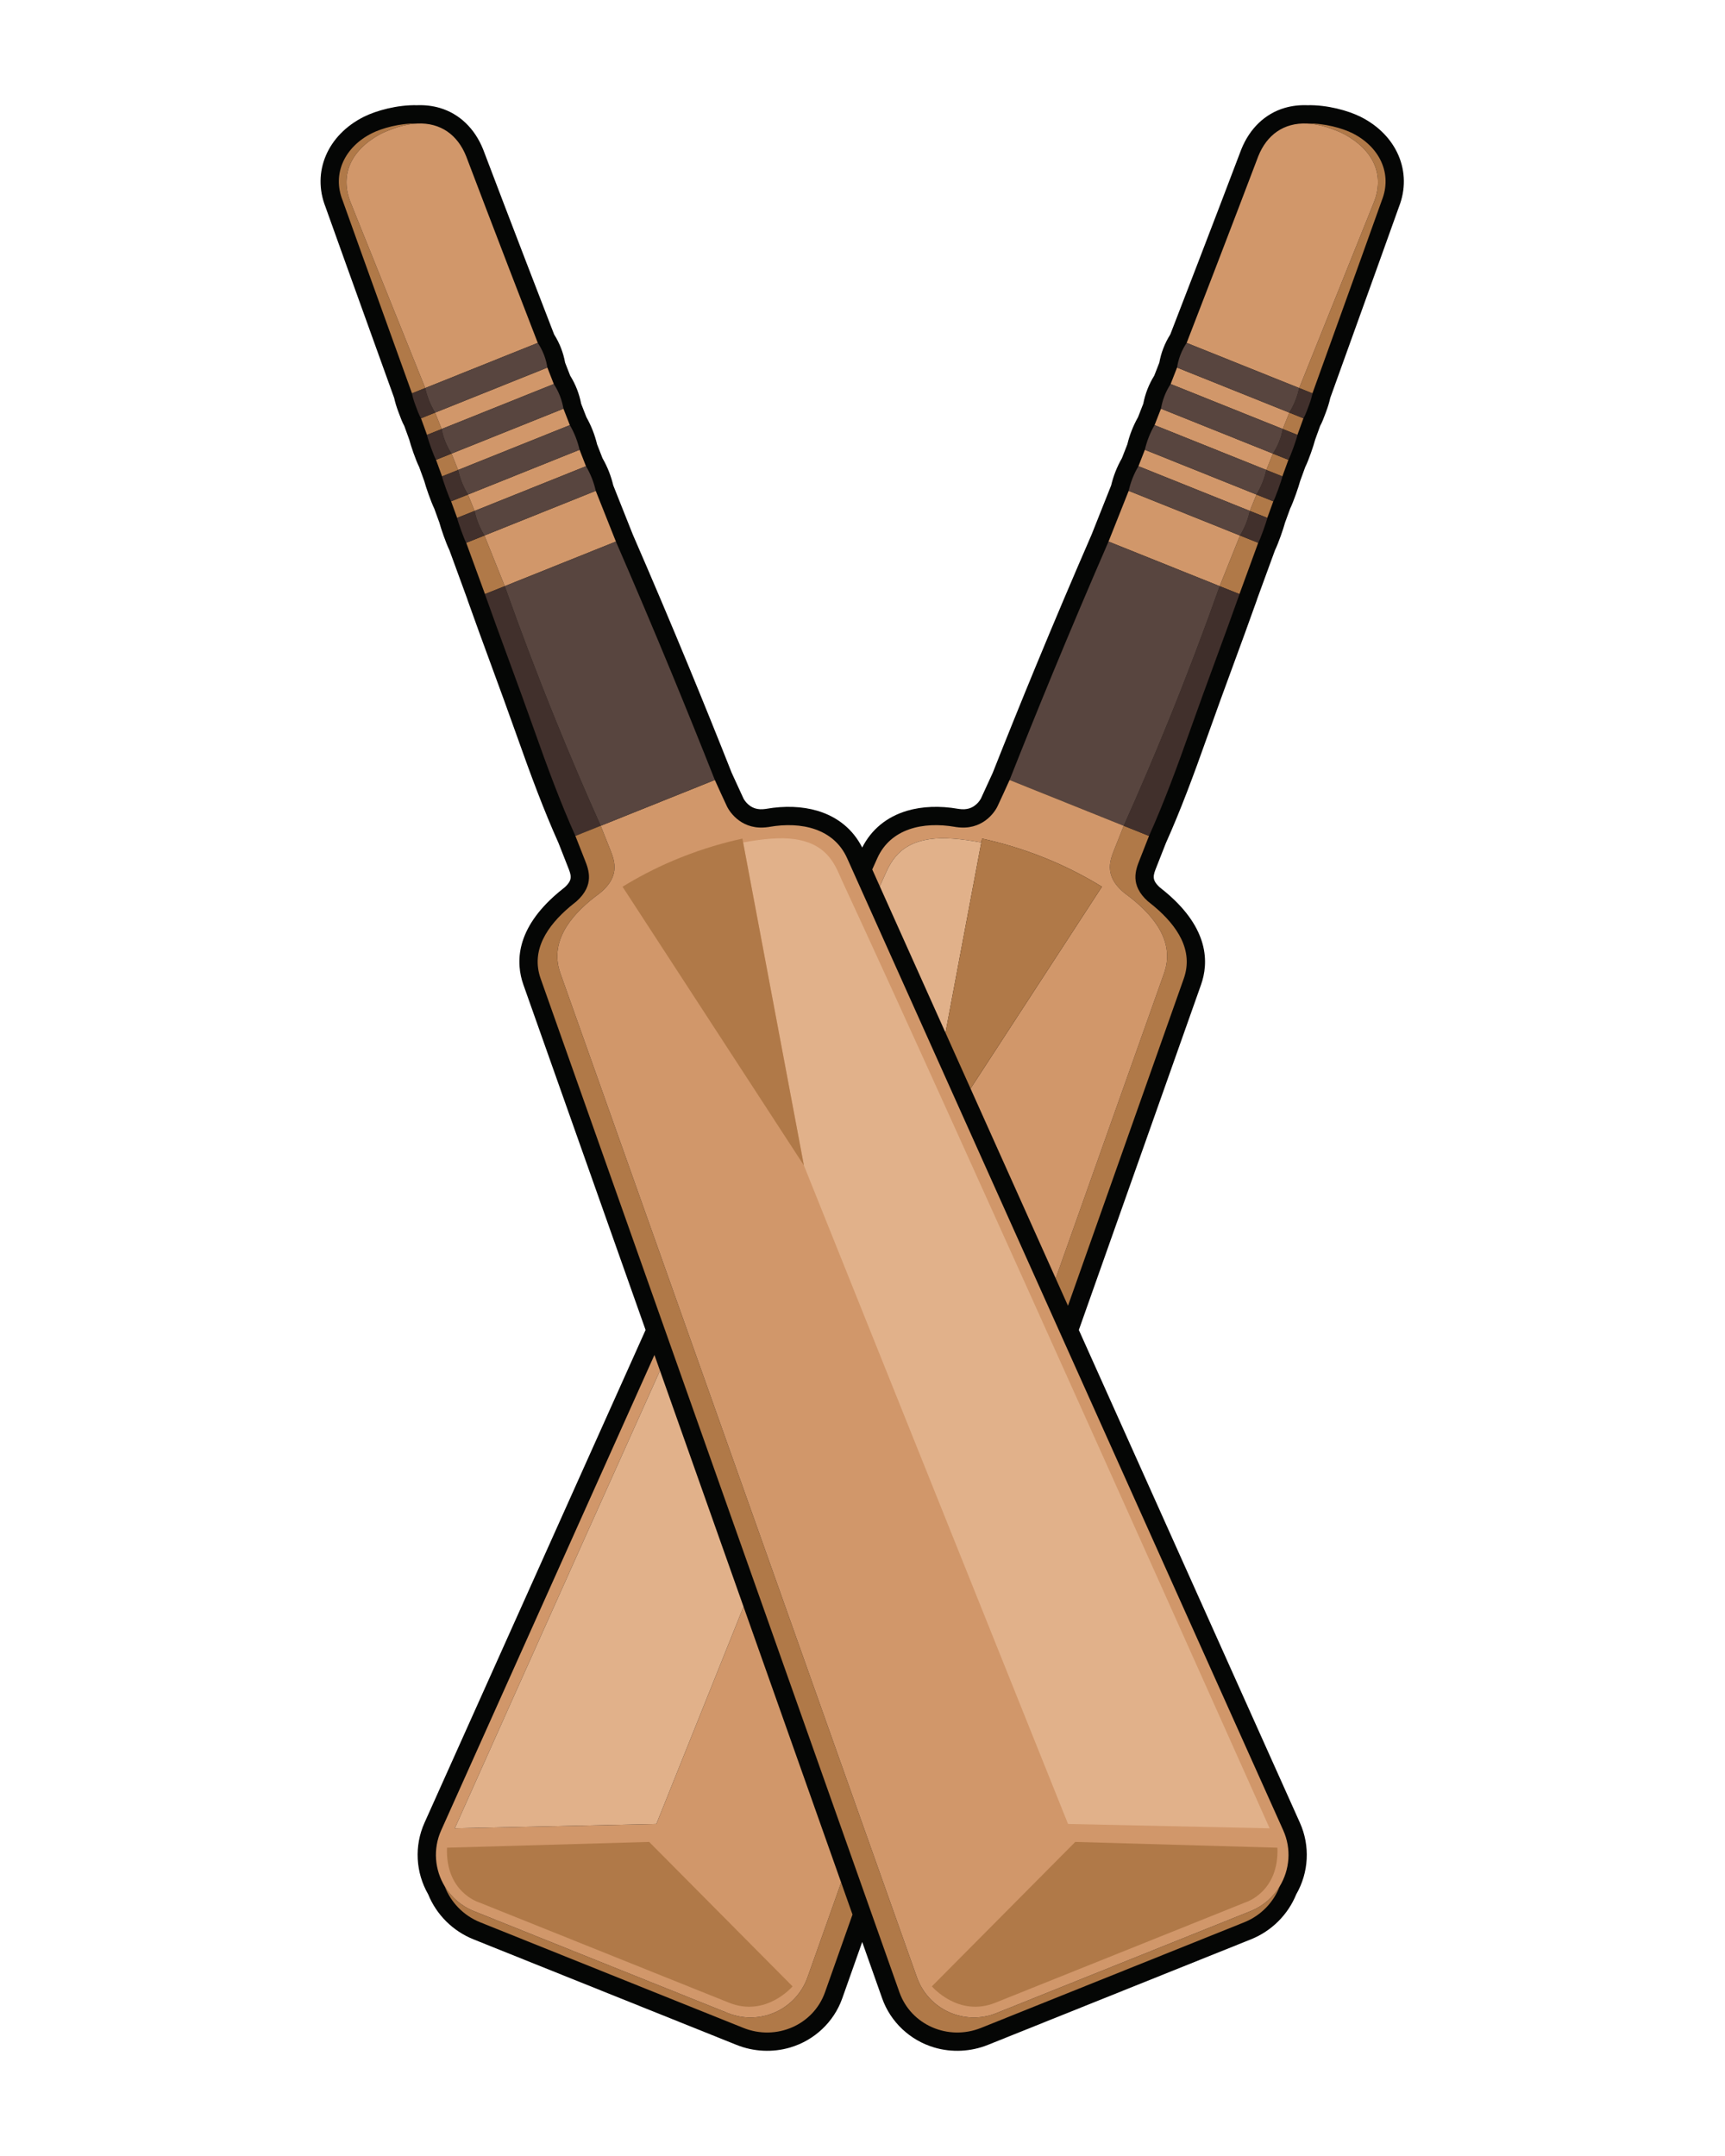 <?xml version="1.0" encoding="utf-8"?>
<!-- Generator: Adobe Illustrator 27.5.0, SVG Export Plug-In . SVG Version: 6.00 Build 0)  -->
<svg version="1.1" id="Capa_1" xmlns="http://www.w3.org/2000/svg" xmlns:xlink="http://www.w3.org/1999/xlink" x="0px" y="0px"
	 viewBox="0 0 1898 2372" style="enable-background:new 0 0 1898 2372;" xml:space="preserve">
<path style="fill:#050605;" d="M1497.055,128.493c-13.557-6.785-36.87-13.308-58.691-12.748c-8.743-0.314-17.136,0.697-24.961,3.007
	c-21.46,6.337-38.37,22.517-47.616,45.563l-0.142,0.365c-0.333,0.879-33.624,88.749-78.009,203.286
	c-3.042,4.803-5.61,9.911-7.651,15.215c-1.967,5.111-3.449,10.417-4.416,15.806l-5.574,14.286
	c-2.969,4.765-5.495,9.811-7.524,15.033c-1.984,5.1-3.505,10.4-4.534,15.783l-5.804,14.875c-2.69,4.777-5.056,9.772-7.043,14.87
	c-1.892,4.858-3.469,9.88-4.694,14.952l-3.968,10.168l-1.995,5.114c-2.785,4.841-5.217,9.916-7.24,15.109
	c-1.871,4.807-3.417,9.779-4.604,14.807c-7.05,17.884-14.272,36.044-21.477,54.004c-20.878,48-41.587,96.855-61.551,145.206
	c-15.988,38.723-31.894,78.077-47.279,116.975c-5.414,11.976-9.389,20.638-12.867,28.038c-0.037,0.08-4.066,8.457-13.246,11.167
	c-3.222,0.952-6.894,1.132-10.911,0.537l-0.749-0.097l-0.35-0.064c-20.118-3.485-39.497-2.744-56.046,2.142
	c-22.432,6.623-39.386,20.628-49.429,40.476c-10.043-19.848-26.997-33.852-49.429-40.476c-16.549-4.886-35.927-5.627-56.046-2.142
	l-0.35,0.064l-0.749,0.097c-4.018,0.596-7.689,0.415-10.911-0.537c-9.18-2.71-13.209-11.087-13.247-11.167
	c-3.477-7.401-7.451-16.062-12.865-28.038c-15.386-38.898-31.292-78.252-47.28-116.975c-19.964-48.351-40.673-97.206-61.551-145.206
	c-7.205-17.96-14.426-36.12-21.477-54.004c-1.188-5.028-2.733-10-4.605-14.807c-2.023-5.193-4.454-10.268-7.239-15.109l-1.996-5.114
	l-3.968-10.168c-1.225-5.072-2.801-10.094-4.693-14.952c-1.987-5.098-4.352-10.093-7.043-14.87l-5.804-14.875
	c-1.029-5.383-2.551-10.682-4.534-15.783c-2.029-5.222-4.556-10.268-7.524-15.033l-5.574-14.286
	c-0.967-5.388-2.449-10.694-4.416-15.806c-2.041-5.304-4.61-10.412-7.651-15.215c-44.385-114.537-77.676-202.407-78.009-203.286
	l-0.143-0.365c-9.245-23.046-26.155-39.226-47.616-45.563c-7.825-2.31-16.218-3.321-24.961-3.007
	c-21.821-0.561-45.133,5.962-58.691,12.748c-40.044,20.044-57.329,60.789-42.147,99.196c2.221,6.215,34.093,95.388,75.505,209.99
	c1.111,4.964,2.59,9.891,4.398,14.658c0.4,1.055,0.783,2.089,1.157,3.099c1.63,4.401,3.309,8.932,5.643,13.205l5.465,15.091
	c1.609,6.327,6.968,22.19,10.935,30.166l5.587,15.394c1.454,5.642,7.161,22.372,10.981,30.214l5.657,15.542
	c1.527,5.896,7.127,22.305,10.992,30.156c6.521,17.871,13.065,35.772,19.585,53.566c0.137,0.514,0.296,1.025,0.476,1.534
	c8.301,23.423,16.831,46.648,25.862,71.236c9.16,24.938,18.632,50.726,27.887,76.859c15.987,45.146,29.982,82.693,46.275,119.096
	c3.586,9.212,6.97,17.825,10.108,25.704c3.929,9.866,5.761,14.469-3.208,22.797c-2.033,1.579-4.138,3.28-6.404,5.177l-1.313,1.11
	c-46.746,39.757-46.411,76.857-37.853,101.029l134.434,379.73l-243.26,542.125c-11.372,25.34-9.826,54.641,4.066,78.747
	c9.096,22.412,27.147,40.378,49.772,49.455l289.493,116.142c18.784,7.537,39.716,8.561,58.941,2.885
	c26.739-7.895,48.186-28.099,57.371-54.046l21.967-62.048l21.966,62.048c9.186,25.947,30.633,46.152,57.372,54.046
	c19.225,5.676,40.157,4.652,58.941-2.885l289.493-116.142c22.625-9.077,40.676-27.043,49.773-49.455
	c13.892-24.105,15.437-53.406,4.066-78.747l-243.26-542.124l134.434-379.731c8.558-24.172,8.893-61.273-37.853-101.029l-1.313-1.11
	c-2.266-1.897-4.372-3.599-6.405-5.177c-8.97-8.329-7.137-12.931-3.209-22.797c3.139-7.879,6.522-16.492,10.109-25.704
	c16.293-36.403,30.288-73.95,46.275-119.096c9.255-26.133,18.727-51.921,27.887-76.859c9.031-24.588,17.561-47.813,25.862-71.236
	c0.181-0.509,0.339-1.02,0.477-1.534c6.52-17.794,13.064-35.695,19.585-53.566c3.865-7.851,9.465-24.26,10.992-30.156l5.656-15.542
	c3.82-7.842,9.528-24.572,10.981-30.214l5.587-15.394c3.967-7.977,9.325-23.84,10.934-30.166l5.465-15.091
	c2.333-4.273,4.012-8.804,5.643-13.205c0.374-1.01,0.756-2.044,1.157-3.099c1.808-4.767,3.286-9.694,4.397-14.658
	c41.413-114.603,73.284-203.775,75.505-209.99C1554.385,189.281,1537.099,148.537,1497.055,128.493z"/>
<path style="fill:#B07948;" d="M1382.491,544.048c-2.46,5.966-4.863,11.955-7.289,18.002l0,0l19.167,7.69
	c2.222-6.103,4.438-12.191,6.646-18.26L1382.491,544.048L1382.491,544.048z"/>
<path style="fill:#B07948;" d="M1400.57,498.985l-7.231,18.026l0,0l17.633,7.075c2.223-6.121,4.434-12.212,6.63-18.267
	C1411.949,503.55,1406.251,501.264,1400.57,498.985L1400.57,498.985z"/>
<path style="fill:#B07948;" d="M1479.532,147.832c32.657,18.135,43.893,45.423,32.039,74.97c0,0-35.3,87.821-82.075,204.083
	l14.569,5.844c43.55-120.508,76.286-212.157,76.286-212.157c11.943-29.769-2.616-59.2-32.313-74.065
	c-10.471-5.242-30.883-11.24-49.782-10.606c6.621,0.298,13.682,1.524,21.198,3.875
	C1464.634,141.391,1474.821,145.214,1479.532,147.832z"/>
<path style="fill:#B07948;" d="M1225.903,934.85c-4.909,12.401-12.278,31.099,15.891,51.009l-0.026-0.002
	c0.372,0.28,0.765,0.566,1.118,0.84c28.188,21.887,49.851,50.351,37.906,83.981l-119.214,335.643l13.508,30.103l127.389-359.832
	c10.996-31.058-7-57.971-32.546-79.496l0.031,0.003c-0.095-0.068-0.17-0.134-0.264-0.201c-2.215-1.86-4.467-3.693-6.781-5.471
	c-19.831-17.908-13.447-34.372-8.945-45.678c3.189-8.01,6.635-16.78,10.289-26.171l-27.82-11.161
	C1232.643,917.886,1229.152,926.751,1225.903,934.85z"/>
<path style="fill:#B07948;" d="M1411.417,471.948L1411.417,471.948l16.119,6.467c2.224-6.14,4.432-12.238,6.616-18.272
	c-5.146-2.064-10.334-4.147-15.503-6.22L1411.417,471.948z"/>
<path style="fill:#B07948;" d="M1364.356,589.088L1364.356,589.088l-22.359,55.729l21.76,8.73
	c6.866-18.737,13.762-37.6,20.63-56.423C1377.754,594.463,1371.025,591.763,1364.356,589.088L1364.356,589.088z"/>
<path style="fill:#41302C;" d="M1370.953,576.042c-2.08,5.184-4.425,9.54-6.598,13.046c6.669,2.676,13.398,5.375,20.032,8.037
	c0,0,0,0.001,0,0.001c2.173-3.506,9.192-23.324,10.045-27.36l-0.063-0.025l-19.167-7.69
	C1374.35,566.086,1373.033,570.856,1370.953,576.042z"/>
<path style="fill:#41302C;" d="M1389,531.057c-2.057,5.114-4.356,9.451-6.509,12.991l18.525,7.432l0.001,0
	c2.152-3.539,9.129-23.282,10.027-27.366c-0.024-0.01-0.048-0.02-0.072-0.029l-17.633-7.075
	C1392.44,521.096,1391.085,525.876,1389,531.057z"/>
<path style="fill:#41302C;" d="M1407.403,485.922c-2.134,5.34-4.614,9.702-6.833,13.063c5.681,2.279,11.38,4.565,17.033,6.833
	c0,0,0,0.001,0.001,0.001c2.219-3.36,9.284-23.459,9.995-27.379l-0.062-0.025l-16.119-6.467
	C1410.707,475.868,1409.503,480.665,1407.403,485.922z"/>
<path style="fill:#41302C;" d="M1429.496,426.885c-0.808,3.707-1.975,7.912-3.688,12.426c-2.206,5.814-4.766,10.694-7.159,14.611v0
	c5.169,2.073,10.357,4.156,15.503,6.22l0,0c2.394-3.917,4.106-9.137,6.311-14.952c1.713-4.515,2.881-8.719,3.688-12.427
	l-0.087-0.035L1429.496,426.885L1429.496,426.885z"/>
<path style="fill:#41302C;" d="M1341.997,644.817c-16.906,47.709-35.496,96.903-55.961,147.359
	c-16.295,40.174-32.876,78.926-49.594,116.241l0,0l27.82,11.161l0.007,0.003c16.718-37.315,30.856-75.665,45.814-117.905
	c18.176-51.325,36.844-100.39,53.749-148.099l-0.075-0.03L1341.997,644.817L1341.997,644.817z"/>
<path style="fill:#B07948;" d="M888.517,2175.124c-12.645,35.6-52.369,53.531-87.431,39.463l-279.721-112.222
	c-13.954-5.598-24.873-15.405-32.067-27.313c6.61,17.292,20.247,32.053,39.114,39.623l289.493,116.143
	c36.288,14.559,77.098-3.247,89.822-39.189l30.271-85.506l-12.467-35.214L888.517,2175.124z"/>
<path style="fill:#D1976A;" d="M1393.339,517.01l7.231-18.026v0.001c-41.051-16.47-82.101-32.939-123.152-49.408
	c-2.323,5.956-4.692,12.024-7.06,18.094C1311.351,484.118,1352.345,500.564,1393.339,517.01z"/>
<path style="fill:#D1976A;" d="M1411.417,471.948l7.232-18.025v0v0c-41.184-16.523-82.367-33.046-123.551-49.568
	c-2.323,5.955-4.691,12.024-7.06,18.094L1411.417,471.948z"/>
<path style="fill:#D1976A;" d="M1375.203,562.05c2.426-6.047,4.829-12.036,7.289-18.002l-122.811-49.271
	c-2.345,6.012-4.714,12.081-7.06,18.094L1375.203,562.05z"/>
<path style="fill:#D1976A;" d="M1429.496,426.885L1429.496,426.885c46.776-116.262,82.075-204.083,82.075-204.083
	c11.854-29.547,0.618-56.835-32.039-74.97c-4.711-2.618-14.899-6.441-20.078-8.055c-7.516-2.351-14.577-3.577-21.198-3.875
	c-25.67-1.155-44.349,12.424-53.773,35.914c0,0-33.508,88.473-78.824,205.387L1429.496,426.885z"/>
<path style="fill:#D1976A;" d="M1341.997,644.817L1341.997,644.817l22.359-55.729c-40.823-16.378-81.646-32.756-122.467-49.133
	c-7.346,18.641-14.75,37.259-22.187,55.798L1341.997,644.817z"/>
<path style="fill:#58453F;" d="M1364.355,589.088L1364.355,589.088L1364.355,589.088c2.173-3.506,4.518-7.863,6.598-13.046
	c2.08-5.185,3.396-9.955,4.249-13.992l0,0l-122.582-49.179c-2.215,3.711-4.571,8.259-6.657,13.616
	c-1.921,4.931-3.203,9.5-4.076,13.468C1282.71,556.332,1323.533,572.71,1364.355,589.088z"/>
<path style="fill:#58453F;" d="M1382.491,544.048L1382.491,544.048c2.153-3.54,4.452-7.877,6.509-12.991
	c2.084-5.181,3.44-9.962,4.339-14.047l0,0c-40.994-16.446-81.987-32.893-122.981-49.339c-2.168,3.726-4.453,8.226-6.498,13.476
	c-1.939,4.977-3.262,9.595-4.178,13.631L1382.491,544.048z"/>
<path style="fill:#58453F;" d="M1400.57,498.986L1400.57,498.986L1400.57,498.986c2.22-3.361,4.7-7.723,6.833-13.063
	c2.1-5.257,3.304-10.054,4.014-13.974l0,0l-123.38-49.499c-2.206,3.351-4.689,7.745-6.792,13.155
	c-2.052,5.278-3.184,10.081-3.828,13.974C1318.469,466.046,1359.519,482.516,1400.57,498.986z"/>
<path style="fill:#58453F;" d="M1418.649,453.923L1418.649,453.923c2.393-3.917,4.954-8.797,7.159-14.611
	c1.713-4.515,2.88-8.719,3.688-12.426l-123.837-49.682c-2.221,3.301-4.76,7.716-6.875,13.213
	c-2.038,5.296-3.108,10.099-3.687,13.939C1336.282,420.877,1377.465,437.4,1418.649,453.923z"/>
<path style="fill:#58453F;" d="M1236.442,908.417c16.718-37.314,33.299-76.066,49.594-116.241
	c20.465-50.456,39.055-99.651,55.961-147.359l-122.296-49.064c-20.638,47.445-41.162,95.822-61.52,145.129
	c-16.27,39.404-32.046,78.459-47.344,117.144L1236.442,908.417z"/>
<path style="fill:#D1976A;" d="M968.021,974.961c0.761-1.641,1.552-3.35,2.298-4.955c7.362-15.852,14.531-41.378,52.768-46.888
	c14.848-2.139,33.717-0.592,56.633,3.661l0.798-4.236c19.815,4.279,42.95,10.793,67.953,20.805c0.078,0.022,0.153,0.042,0.231,0.063
	l-0.01,0.027c2.544,1.02,5.086,2.037,7.667,3.132c21.638,9.177,40.332,19.24,56.044,28.884l-144.528,222.036l93.707,208.832
	l119.214-335.643c11.944-33.63-9.718-62.094-37.906-83.981c-0.353-0.274-0.746-0.56-1.118-0.84l0.026,0.002
	c-28.169-19.91-20.801-38.609-15.891-51.009c3.249-8.1,6.74-16.965,10.538-26.433l0,0l-125.606-50.392
	c-4.712,10.426-9.105,20.055-13.188,28.747c-3.615,7.689-17.593,27.179-45.344,23.065l0.079,0.062l0.004,0.004
	c-0.012-0.002-0.025-0.004-0.037-0.007c-0.547-0.099-1.111-0.206-1.638-0.298c-35.164-6.092-70.827,1.936-85.437,34.496
	l-5.552,12.374L968.021,974.961z"/>
<path style="fill:#D1976A;" d="M818.101,1767.453l-95.894,239.02l-221.814,4.8c0,0,108.471-242.801,225.774-503.502l-6.097-17.221
	l-234.619,522.866c-9.311,20.751-7.038,43.621,3.846,61.635c7.194,11.908,18.114,21.715,32.067,27.313l279.721,112.222
	c35.062,14.067,74.786-3.863,87.431-39.463l37.014-104.215L818.101,1767.453z"/>
<path style="fill:#B07948;" d="M526.761,2092.637c0,0,234.83,94.212,275.493,110.526c40.663,16.314,69.785-18.031,69.785-18.031
	l-157.762-158.889l-222.439,6.356C489.957,2081.412,526.761,2092.637,526.761,2092.637z"/>
<path style="fill:#E1B18A;" d="M722.207,2006.474l95.894-239.02l-91.934-259.682c-117.303,260.701-225.774,503.502-225.774,503.502
	L722.207,2006.474z"/>
<path style="fill:#E1B18A;" d="M1079.72,926.778c-22.916-4.253-41.785-5.8-56.633-3.661c-38.237,5.51-45.406,31.037-52.768,46.888
	c-0.746,1.605-1.536,3.314-2.298,4.955l72.302,161.13L1079.72,926.778z"/>
<path style="fill:#B07948;" d="M1212.401,975.453c-15.712-9.644-34.406-19.707-56.044-28.884c-2.581-1.095-5.123-2.112-7.667-3.132
	c-0.074-0.029-0.147-0.061-0.22-0.09c-25.003-10.011-48.137-16.526-67.953-20.805l-0.798,4.236l-39.397,209.313l27.55,61.398
	L1212.401,975.453z"/>
<path style="fill:#B07948;" d="M522.163,562.05c-2.426-6.047-4.829-12.036-7.289-18.002l0,0l-18.525,7.432
	c2.208,6.069,4.424,12.157,6.646,18.26L522.163,562.05L522.163,562.05z"/>
<path style="fill:#B07948;" d="M453.3,432.729l14.569-5.844c-46.776-116.262-82.075-204.083-82.075-204.083
	c-11.855-29.547-0.618-56.835,32.039-74.97c4.711-2.618,14.899-6.441,20.078-8.055c7.516-2.351,14.578-3.577,21.199-3.875
	c-18.898-0.634-39.31,5.364-49.782,10.606c-29.698,14.865-44.257,44.296-32.314,74.065
	C377.015,220.573,409.751,312.222,453.3,432.729z"/>
<path style="fill:#B07948;" d="M533.011,589.088L533.011,589.088c-6.669,2.676-13.399,5.375-20.032,8.037
	c6.868,18.823,13.763,37.686,20.63,56.423l21.76-8.73L533.011,589.088z"/>
<path style="fill:#B07948;" d="M504.027,517.01l-7.231-18.025h0l0,0c-5.681,2.279-11.379,4.565-17.032,6.833
	c2.197,6.055,4.407,12.145,6.63,18.267C492.272,521.727,498.149,519.369,504.027,517.01L504.027,517.01z"/>
<path style="fill:#B07948;" d="M485.948,471.948l-7.231-18.025c-5.169,2.074-10.358,4.156-15.503,6.22
	c2.184,6.033,4.392,12.131,6.616,18.272L485.948,471.948L485.948,471.948z"/>
<path style="fill:#41302C;" d="M526.413,576.042c-2.08-5.185-3.396-9.955-4.249-13.992l-19.167,7.69l-0.063,0.025
	c0.853,4.036,7.872,23.854,10.045,27.36c0,0,0-0.001,0.001-0.001c6.634-2.662,13.363-5.361,20.032-8.037
	C530.838,585.582,528.493,581.225,526.413,576.042z"/>
<path style="fill:#41302C;" d="M508.365,531.057c-2.084-5.181-3.439-9.962-4.338-14.047c-5.878,2.358-11.755,4.716-17.634,7.075
	c-0.023,0.009-0.048,0.019-0.071,0.029c0.899,4.085,7.874,23.827,10.027,27.366l0.001,0l18.525-7.432
	C512.722,540.509,510.423,536.171,508.365,531.057z"/>
<path style="fill:#41302C;" d="M489.962,485.922c-2.1-5.257-3.303-10.054-4.014-13.974l-16.118,6.467l-0.062,0.025
	c0.711,3.92,7.776,24.019,9.995,27.379h0c5.653-2.268,11.351-4.554,17.032-6.833C494.576,495.625,492.096,491.262,489.962,485.922z"
	/>
<path style="fill:#41302C;" d="M478.717,453.923L478.717,453.923c-2.394-3.917-4.953-8.797-7.159-14.611
	c-1.712-4.515-2.881-8.719-3.688-12.426l0,0l-14.569,5.844l-0.087,0.035c0.808,3.708,1.975,7.912,3.688,12.427
	c2.206,5.815,3.918,11.034,6.312,14.952l0,0C468.359,458.078,473.548,455.997,478.717,453.923L478.717,453.923z"/>
<path style="fill:#41302C;" d="M660.924,908.417c-16.718-37.314-33.299-76.066-49.594-116.241
	c-20.465-50.456-39.055-99.651-55.961-147.359l0,0l-21.76,8.73l-0.075,0.03c16.906,47.709,35.573,96.774,53.749,148.099
	c14.959,42.239,29.097,80.59,45.815,117.905l0.007-0.003L660.924,908.417L660.924,908.417z"/>
<path style="fill:#B07948;" d="M1376.001,2102.365l-279.721,112.222c-35.063,14.067-74.787-3.863-87.431-39.463L616.572,1070.678
	c-11.945-33.63,9.718-62.094,37.906-83.981c0.352-0.274,0.746-0.56,1.118-0.84l-0.026,0.002
	c28.169-19.91,20.801-38.609,15.891-51.009c-3.25-8.1-6.739-16.965-10.538-26.433l-27.82,11.161
	c3.654,9.39,7.099,18.16,10.289,26.171c4.502,11.306,10.885,27.77-8.945,45.678c-2.314,1.778-4.566,3.61-6.781,5.471
	c-0.094,0.068-0.169,0.134-0.263,0.201l0.031-0.003c-25.546,21.525-43.541,48.438-32.546,79.496l394.75,1115.037
	c12.724,35.942,53.535,53.747,89.823,39.189l289.493-116.143c18.867-7.57,32.505-22.331,39.115-39.624
	C1400.875,2086.96,1389.956,2096.767,1376.001,2102.365z"/>
<path style="fill:#D1976A;" d="M417.834,147.832c-32.657,18.135-43.894,45.423-32.039,74.97c0,0,35.299,87.821,82.075,204.083l0,0
	l123.837-49.682c-45.316-116.914-78.824-205.387-78.824-205.387c-9.424-23.49-28.103-37.069-53.773-35.914
	c-6.621,0.298-13.683,1.524-21.199,3.875C432.732,141.391,422.544,145.214,417.834,147.832z"/>
<path style="fill:#D1976A;" d="M1411.915,2013.417L932.09,944.094c-14.61-32.56-50.273-40.588-85.437-34.496
	c-0.528,0.092-1.09,0.199-1.638,0.298c-0.012,0.003-0.025,0.005-0.037,0.007l0.005-0.004l0.079-0.062
	c-27.752,4.115-41.73-15.375-45.345-23.065c-4.083-8.692-8.476-18.321-13.189-28.747l-125.605,50.392
	c3.799,9.469,7.289,18.333,10.538,26.433c4.909,12.401,12.278,31.099-15.891,51.009l0.026-0.002c-0.372,0.28-0.766,0.566-1.118,0.84
	c-28.189,21.887-49.851,50.351-37.906,83.981l392.277,1104.446c12.645,35.6,52.369,53.531,87.431,39.463l279.721-112.222
	c13.954-5.598,24.874-15.406,32.068-27.314C1418.952,2057.037,1421.226,2034.167,1411.915,2013.417z"/>
<path style="fill:#D1976A;" d="M496.796,498.986l7.231,18.025c40.994-16.446,81.987-32.893,122.981-49.339
	c-2.369-6.069-4.737-12.138-7.06-18.094C578.897,466.046,537.847,482.516,496.796,498.986z"/>
<path style="fill:#D1976A;" d="M478.717,453.923L478.717,453.923l7.231,18.025l123.38-49.499c-2.368-6.069-4.737-12.139-7.06-18.094
	C561.085,420.877,519.901,437.4,478.717,453.923z"/>
<path style="fill:#D1976A;" d="M533.011,589.088l22.358,55.729l0,0l122.297-49.064c-7.438-18.539-14.841-37.157-22.187-55.798
	C614.656,556.332,573.833,572.71,533.011,589.088z"/>
<path style="fill:#D1976A;" d="M514.875,544.048c2.46,5.966,4.863,11.955,7.289,18.002l122.582-49.179
	c-2.346-6.013-4.714-12.082-7.061-18.094L514.875,544.048z"/>
<path style="fill:#58453F;" d="M522.163,562.05L522.163,562.05c0.853,4.036,2.169,8.806,4.249,13.992
	c2.08,5.184,4.425,9.54,6.598,13.046l0,0c40.822-16.378,81.645-32.756,122.467-49.133c-0.873-3.968-2.157-8.536-4.077-13.468
	c-2.086-5.357-4.441-9.904-6.656-13.616L522.163,562.05z"/>
<path style="fill:#58453F;" d="M504.027,517.01L504.027,517.01c0.899,4.085,2.254,8.866,4.338,14.047
	c2.058,5.114,4.356,9.451,6.509,12.991l0,0l122.81-49.271c-0.916-4.036-2.239-8.654-4.178-13.631
	c-2.045-5.25-4.331-9.75-6.498-13.476C586.015,484.118,545.021,500.564,504.027,517.01z"/>
<path style="fill:#58453F;" d="M485.948,471.948L485.948,471.948c0.711,3.92,1.914,8.718,4.014,13.974
	c2.134,5.34,4.614,9.703,6.833,13.063l0,0h0c41.051-16.47,82.101-32.939,123.152-49.408c-0.644-3.893-1.776-8.697-3.828-13.974
	c-2.103-5.409-4.586-9.804-6.792-13.155L485.948,471.948z"/>
<path style="fill:#58453F;" d="M467.87,426.885c0.807,3.707,1.976,7.912,3.688,12.426c2.206,5.814,4.766,10.694,7.159,14.611l0,0
	c41.183-16.523,82.368-33.046,123.551-49.568c-0.58-3.84-1.649-8.643-3.687-13.939c-2.116-5.496-4.654-9.912-6.875-13.213
	L467.87,426.885z"/>
<path style="fill:#58453F;" d="M555.369,644.817c16.906,47.709,35.496,96.903,55.961,147.359
	c16.295,40.174,32.876,78.926,49.594,116.241l125.605-50.392c-15.297-38.685-31.073-77.74-47.344-117.144
	c-20.358-49.306-40.883-97.684-61.52-145.129L555.369,644.817z"/>
<path style="fill:#B07948;" d="M1025.328,2185.132c0,0,29.121,34.345,69.785,18.031c40.663-16.314,275.493-110.526,275.493-110.526
	s36.804-11.224,34.923-60.038l-222.439-6.356L1025.328,2185.132z"/>
<path style="fill:#E1B18A;" d="M884.507,1282.005l-0.001-0.001l290.652,724.47l221.815,4.8c0,0-345.184-772.659-469.926-1041.268
	c-7.362-15.852-14.531-41.378-52.768-46.888c-14.848-2.139-33.717-0.592-56.633,3.661L884.507,1282.005z"/>
<path style="fill:#B07948;" d="M817.646,926.778l-0.798-4.236c-19.815,4.279-42.95,10.793-67.953,20.805
	c-0.073,0.029-0.147,0.061-0.22,0.09c-2.543,1.02-5.086,2.037-7.667,3.132c-21.638,9.177-40.332,19.24-56.044,28.884
	l199.542,306.552l0.001,0.001L817.646,926.778z"/>
</svg>
